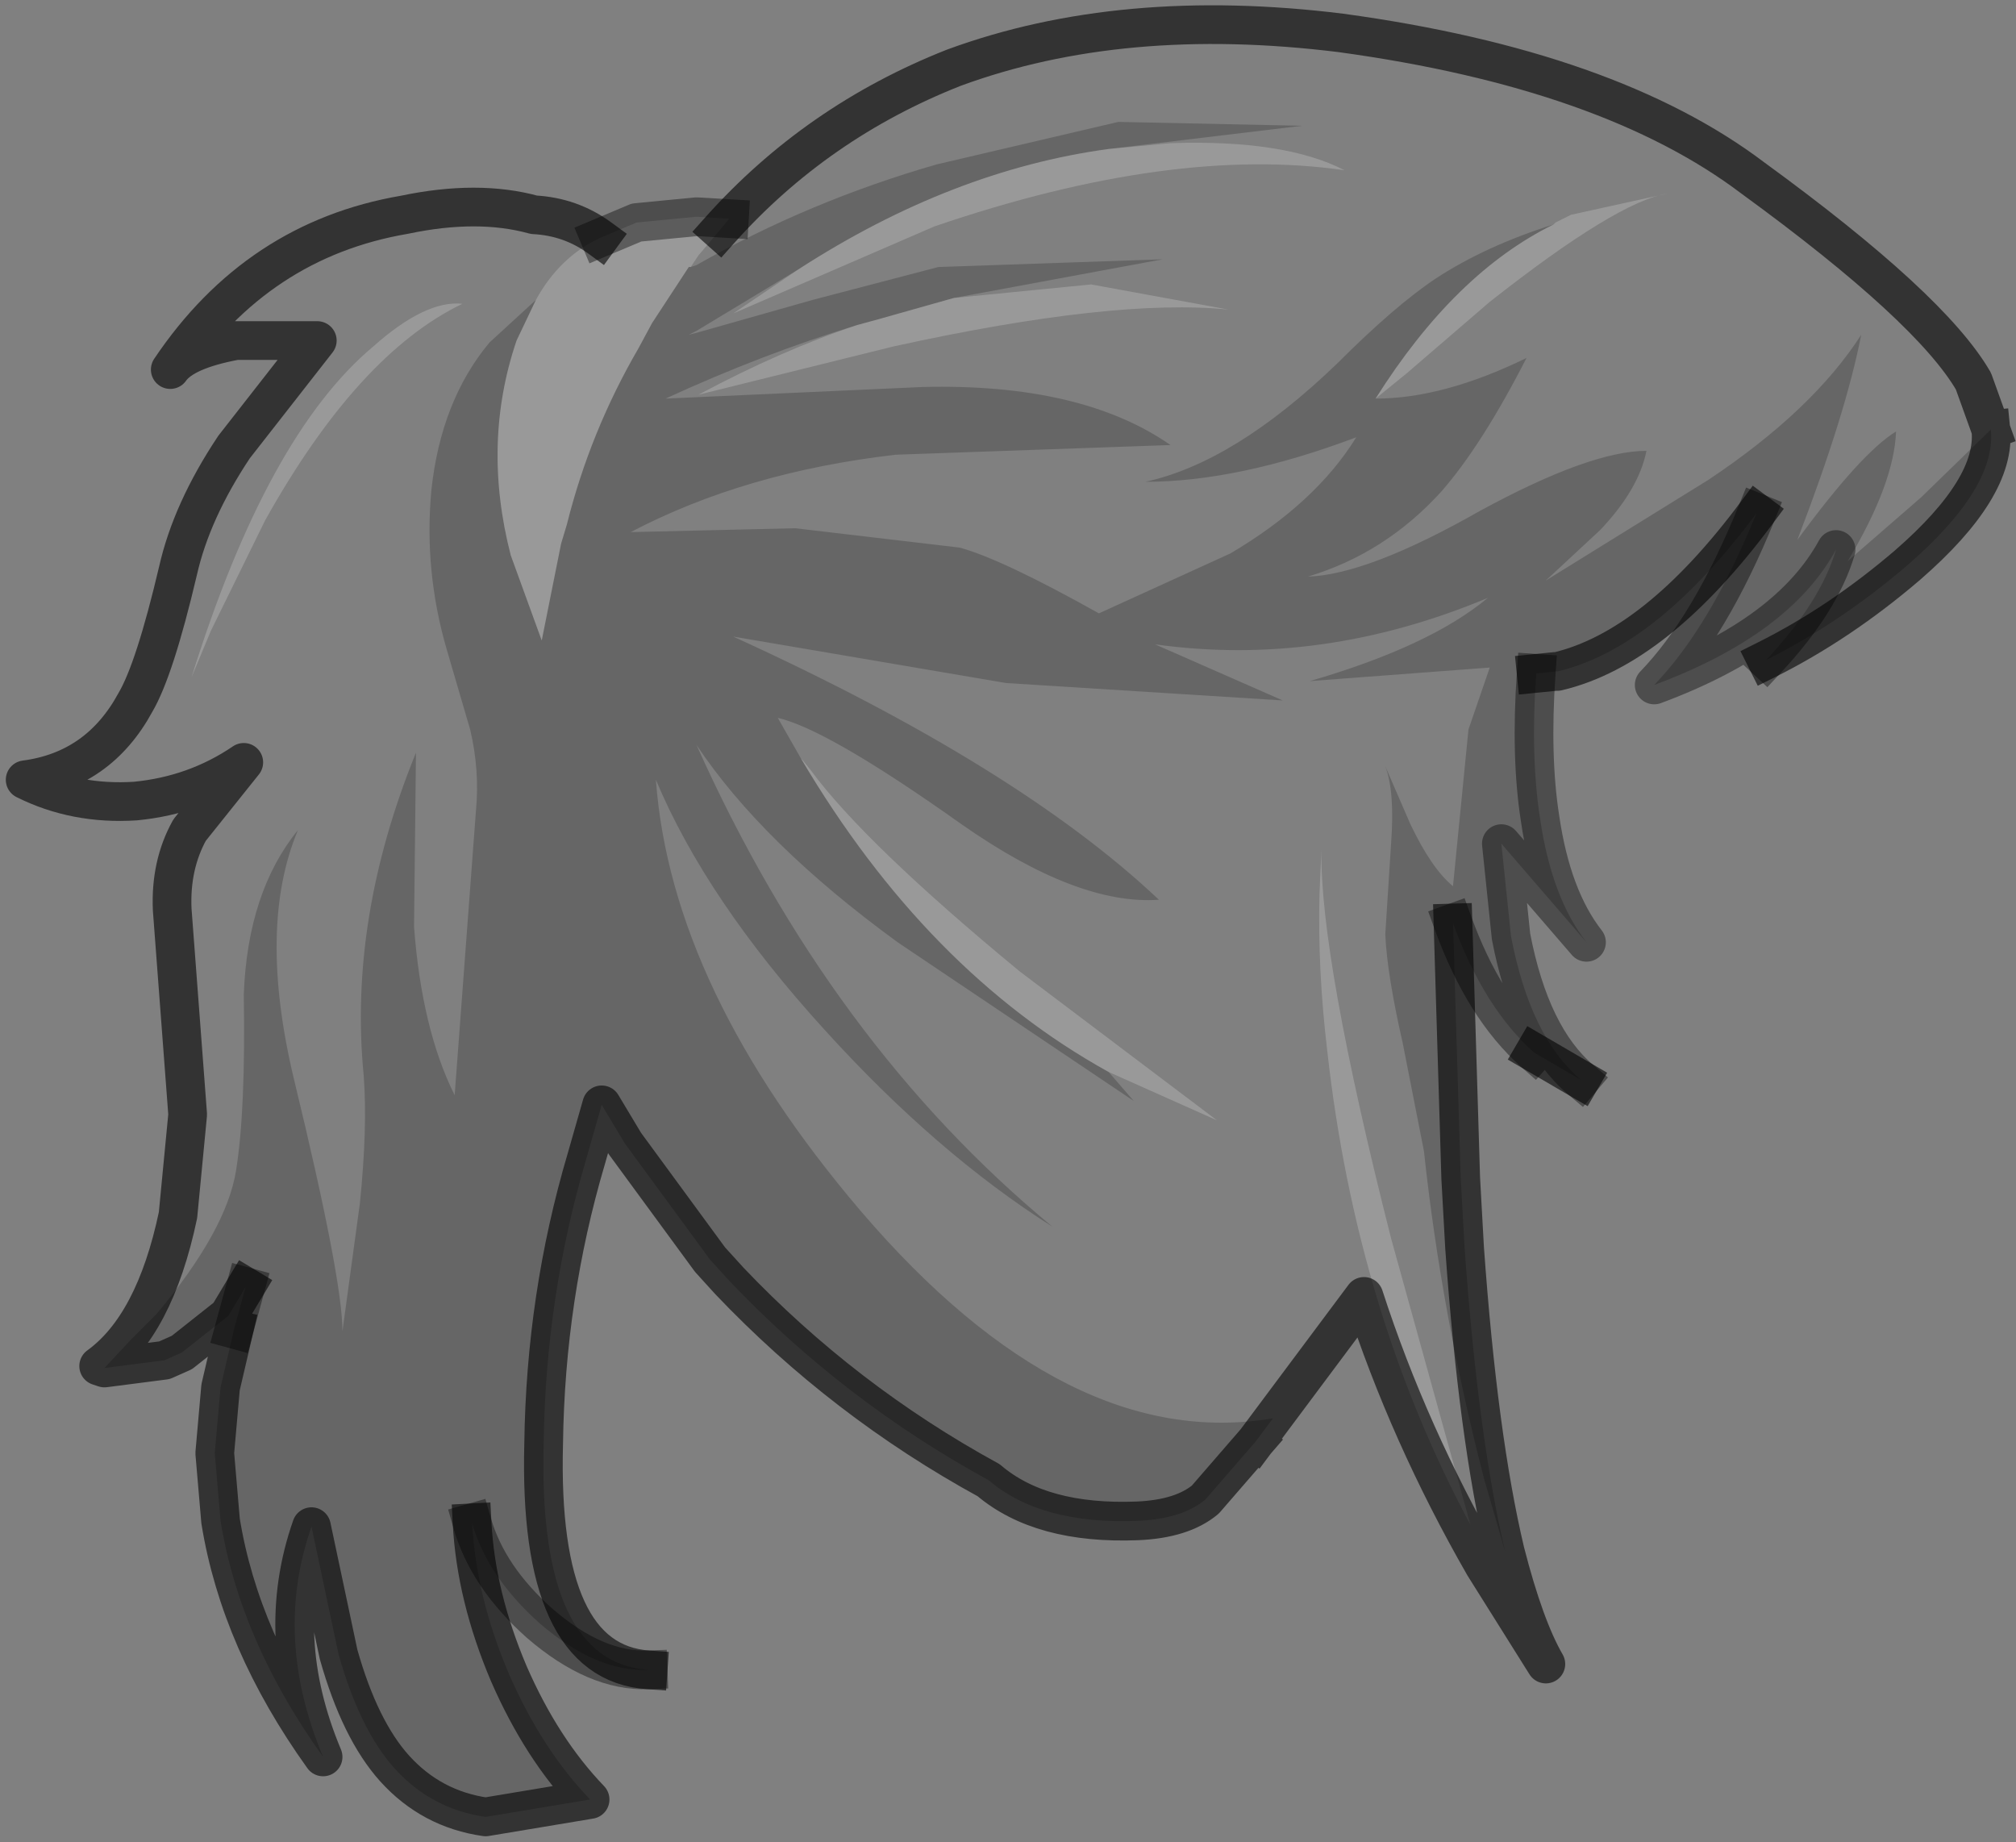 <?xml version="1.0" encoding="UTF-8" standalone="no"?>
<svg xmlns:xlink="http://www.w3.org/1999/xlink" height="47.6px" width="52.1px" xmlns="http://www.w3.org/2000/svg">
  <rect width="100%" height="100%" fill="#808080" stroke="none"/>
  <g transform="matrix(1.0, 0.0, 0.0, 1.0, 30.4, 13.65)">
    <path d="M9.75 -7.85 Q7.2 -6.6 5.15 -3.35 6.9 -3.35 9.05 -4.4 7.9 -2.15 6.85 -0.95 5.4 0.65 3.4 1.25 4.95 1.2 7.85 -0.45 10.7 -2.0 12.15 -2.0 11.95 -1.0 10.95 0.05 L9.55 1.35 13.75 -1.25 Q16.45 -3.05 17.7 -5.0 17.3 -2.95 16.05 0.3 17.7 -1.95 18.6 -2.5 18.55 -1.15 17.35 0.85 L19.25 -0.8 21.05 -2.55 Q21.2 -1.05 18.9 0.95 17.15 2.45 15.25 3.4 16.65 1.9 17.05 0.55 15.85 2.75 12.35 4.05 13.8 2.55 15.0 -0.4 12.4 3.1 9.85 3.7 L9.8 3.7 9.3 3.75 Q9.15 5.9 9.4 7.5 9.7 9.55 10.6 10.7 L8.4 8.15 8.65 10.55 Q9.15 13.15 10.45 14.25 L9.25 13.55 Q7.95 12.4 7.15 10.2 L7.35 16.8 7.45 18.6 Q7.8 23.5 8.5 26.45 L7.95 24.55 Q6.85 20.3 6.4 16.1 L5.85 13.3 Q5.45 11.55 5.4 10.5 L5.55 8.15 Q5.65 6.8 5.4 6.15 L6.05 7.65 Q6.6 8.8 7.15 9.25 L7.55 5.2 8.1 3.6 3.45 3.95 Q6.55 3.05 8.05 1.8 3.75 3.6 -0.55 3.0 L2.75 4.45 -4.4 4.0 -11.45 2.8 Q-4.1 6.15 -0.45 9.6 -2.55 9.75 -5.55 7.65 -9.0 5.2 -10.3 4.9 L-9.7 5.95 Q-6.45 11.45 -1.75 14.05 L-1.1 14.8 -7.2 10.7 Q-10.7 8.15 -12.4 5.6 -8.95 13.3 -3.2 18.05 -6.2 16.15 -9.1 12.95 -12.15 9.6 -13.45 6.5 -13.05 11.9 -8.15 17.65 -2.8 23.9 2.5 23.0 L2.05 23.6 0.75 25.1 Q0.15 25.6 -1.0 25.65 -3.5 25.75 -4.85 24.6 -8.6 22.55 -11.55 19.45 L-12.05 18.9 -14.25 15.9 -14.85 14.9 -15.25 16.3 Q-16.3 19.85 -16.35 23.65 -16.5 29.3 -13.65 29.5 -15.0 29.55 -16.45 28.3 -17.8 27.1 -18.2 25.7 -18.1 27.6 -17.25 29.6 -16.4 31.55 -15.15 32.85 L-17.85 33.3 Q-19.25 33.1 -20.2 32.05 -21.1 31.05 -21.65 29.1 L-22.35 25.8 Q-23.35 28.65 -22.05 31.75 -24.2 28.75 -24.7 25.65 L-24.85 23.9 -24.7 22.2 -24.35 20.7 -24.05 19.6 -24.5 20.35 -25.7 21.3 -26.15 21.5 -27.7 21.7 -27.0 20.95 -26.35 20.3 Q-24.55 18.15 -24.3 16.6 -24.05 15.05 -24.1 12.05 -24.0 9.4 -22.7 7.8 -23.75 10.3 -22.8 14.25 -21.55 19.4 -21.55 20.75 L-21.1 17.45 Q-20.9 15.5 -21.0 14.15 -21.4 10.1 -19.65 5.8 L-19.7 10.3 Q-19.5 12.95 -18.65 14.65 L-18.1 7.3 Q-18.0 6.25 -18.25 5.2 L-18.85 3.15 Q-19.45 1.1 -19.25 -1.0 -19.0 -3.3 -17.75 -4.8 L-16.55 -5.9 -17.05 -4.85 Q-17.95 -2.2 -17.2 0.7 L-16.4 2.9 -15.9 0.4 -15.75 -0.1 Q-15.15 -2.5 -13.9 -4.65 L-13.55 -5.3 -12.6 -6.75 -12.55 -6.75 -12.4 -6.8 Q-9.5 -8.45 -6.2 -9.4 L-1.5 -10.5 3.25 -10.4 -1.75 -9.8 Q-5.8 -9.25 -9.75 -6.7 L-12.4 -5.1 -12.6 -5.0 -12.4 -5.05 -9.4 -5.9 -6.15 -6.75 -0.35 -6.95 -5.75 -5.95 -7.7 -5.4 -8.25 -5.25 Q-10.7 -4.5 -13.2 -3.35 L-6.55 -3.65 Q-2.45 -3.75 -0.15 -2.15 L-7.25 -1.9 Q-11.15 -1.45 -14.1 0.1 L-9.85 0.0 -5.6 0.5 Q-4.5 0.8 -2.0 2.2 L1.4 0.65 Q3.6 -0.65 4.65 -2.35 1.6 -1.2 -0.8 -1.2 1.5 -1.7 4.15 -4.25 5.65 -5.75 6.7 -6.45 8.0 -7.3 9.75 -7.85" fill="#000000" fill-opacity="0.2" fill-rule="evenodd" stroke="none"/>
    <path d="M5.15 -3.35 L5.95 -4.0 8.1 -5.85 Q11.4 -8.45 12.7 -8.65 L10.2 -8.1 9.8 -7.9 9.75 -7.85 Q8.0 -7.3 6.7 -6.45 5.65 -5.75 4.15 -4.25 1.5 -1.7 -0.8 -1.2 1.6 -1.2 4.65 -2.35 3.6 -0.65 1.4 0.65 L-2.0 2.2 Q-4.5 0.8 -5.6 0.5 L-9.85 0.0 -14.1 0.1 Q-11.15 -1.45 -7.25 -1.9 L-0.15 -2.15 Q-2.45 -3.75 -6.55 -3.65 L-13.2 -3.35 Q-10.7 -4.5 -8.25 -5.25 -10.2 -4.6 -12.35 -3.45 L-7.3 -4.7 Q-1.6 -5.95 1.35 -5.65 L-2.2 -6.3 -5.75 -5.95 -0.35 -6.95 -6.15 -6.75 -9.4 -5.9 -12.4 -5.05 -12.6 -5.0 -12.4 -5.1 -9.75 -6.7 -11.45 -5.55 -6.25 -7.8 Q-0.1 -9.9 4.35 -9.25 2.8 -10.05 -0.15 -9.95 L-1.75 -9.8 3.25 -10.4 -1.5 -10.5 -6.2 -9.4 Q-9.5 -8.45 -12.4 -6.8 L-12.55 -6.75 -12.35 -7.05 -11.8 -7.7 Q-9.3 -10.5 -5.75 -11.9 -1.4 -13.5 4.25 -12.8 11.2 -11.85 14.9 -9.05 19.5 -5.7 20.6 -3.8 L21.05 -2.55 19.25 -0.8 17.35 0.85 Q18.55 -1.15 18.6 -2.5 17.7 -1.95 16.05 0.3 17.3 -2.95 17.7 -5.0 16.45 -3.05 13.75 -1.25 L9.55 1.35 10.95 0.05 Q11.95 -1.0 12.15 -2.0 10.7 -2.0 7.85 -0.45 4.95 1.2 3.4 1.25 5.4 0.65 6.85 -0.95 7.9 -2.15 9.05 -4.4 6.9 -3.35 5.15 -3.35 M-9.7 5.95 L-10.3 4.9 Q-9.0 5.2 -5.55 7.65 -2.55 9.75 -0.45 9.6 -4.1 6.15 -11.45 2.8 L-4.4 4.0 2.75 4.45 -0.55 3.0 Q3.75 3.6 8.05 1.8 6.55 3.05 3.45 3.95 L8.1 3.6 7.55 5.2 7.15 9.25 Q6.6 8.8 6.05 7.65 L5.4 6.15 Q5.65 6.8 5.55 8.15 L5.4 10.5 Q5.45 11.55 5.85 13.3 L6.4 16.1 Q6.85 20.3 7.95 24.55 L8.5 26.45 Q9.0 28.4 9.55 29.35 L7.95 26.8 Q6.0 23.4 4.85 19.85 L2.05 23.6 2.5 23.0 Q-2.8 23.9 -8.15 17.65 -13.05 11.9 -13.45 6.5 -12.15 9.6 -9.1 12.95 -6.2 16.15 -3.2 18.05 -8.95 13.3 -12.4 5.6 -10.7 8.15 -7.2 10.7 L-1.1 14.8 -1.75 14.05 1.05 15.3 -4.05 11.45 Q-8.05 8.15 -9.45 6.25 L-9.65 6.0 -9.7 5.95 M3.7 9.45 Q3.65 11.4 3.9 13.5 4.65 20.25 7.6 25.75 L5.55 18.35 Q3.7 11.05 3.75 8.3 L3.7 9.45 M-27.7 21.7 L-27.85 21.65 Q-26.4 20.6 -25.8 17.75 L-25.55 15.15 -25.95 9.85 Q-26.0 8.7 -25.5 7.8 L-24.1 6.05 Q-25.35 6.9 -26.9 7.05 -28.45 7.15 -29.75 6.5 -27.85 6.25 -26.9 4.5 -26.4 3.65 -25.8 1.1 -25.45 -0.45 -24.35 -2.1 L-22.2 -4.85 -24.3 -4.85 Q-25.65 -4.6 -26.0 -4.1 -23.75 -7.45 -19.95 -8.1 -18.05 -8.5 -16.6 -8.1 -15.65 -8.05 -14.9 -7.5 -15.95 -7.0 -16.55 -5.9 L-17.75 -4.8 Q-19.0 -3.3 -19.25 -1.0 -19.45 1.1 -18.85 3.15 L-18.25 5.2 Q-18.0 6.25 -18.1 7.3 L-18.65 14.65 Q-19.5 12.95 -19.7 10.3 L-19.65 5.8 Q-21.4 10.1 -21.0 14.15 -20.9 15.5 -21.1 17.45 L-21.55 20.75 Q-21.55 19.4 -22.8 14.25 -23.75 10.3 -22.7 7.8 -24.0 9.4 -24.1 12.05 -24.05 15.05 -24.3 16.6 -24.55 18.15 -26.35 20.3 L-27.0 20.95 -27.7 21.7 M-18.45 -5.8 Q-19.4 -5.9 -20.75 -4.7 -23.5 -2.4 -25.45 3.85 L-24.95 2.65 -23.55 -0.2 Q-21.15 -4.5 -18.45 -5.8" fill="#ffffff" fill-opacity="0.0" fill-rule="evenodd" stroke="none"/>
    <path d="M9.75 -7.85 L9.8 -7.9 10.2 -8.1 12.7 -8.65 Q11.4 -8.45 8.1 -5.85 L5.95 -4.0 5.15 -3.35 Q7.2 -6.6 9.75 -7.85 M-11.8 -7.7 L-12.35 -7.05 -12.55 -6.75 -12.6 -6.75 -13.55 -5.3 -13.9 -4.65 Q-15.15 -2.5 -15.75 -0.1 L-15.9 0.4 -16.4 2.9 -17.2 0.7 Q-17.95 -2.2 -17.05 -4.85 L-16.55 -5.9 Q-15.95 -7.0 -14.9 -7.5 L-13.95 -7.9 -12.4 -8.05 -11.55 -8.0 -11.8 -7.7 M-1.75 -9.8 L-0.15 -9.95 Q2.8 -10.05 4.35 -9.25 -0.1 -9.9 -6.25 -7.8 L-11.45 -5.55 -9.75 -6.7 Q-5.8 -9.25 -1.75 -9.8 M-5.75 -5.95 L-2.2 -6.3 1.35 -5.65 Q-1.6 -5.95 -7.3 -4.7 L-12.35 -3.45 Q-10.2 -4.6 -8.25 -5.25 L-7.7 -5.4 -5.75 -5.95 M3.7 9.45 L3.75 8.3 Q3.7 11.05 5.55 18.35 L7.6 25.75 Q4.65 20.25 3.9 13.5 3.65 11.4 3.7 9.45 M-1.75 14.05 Q-6.45 11.45 -9.7 5.95 L-9.65 6.0 -9.45 6.25 Q-8.05 8.15 -4.05 11.45 L1.05 15.3 -1.75 14.05 M-18.45 -5.8 Q-21.15 -4.5 -23.55 -0.2 L-24.95 2.65 -25.45 3.85 Q-23.5 -2.4 -20.75 -4.7 -19.4 -5.9 -18.45 -5.8" fill="#ffffff" fill-opacity="0.2" fill-rule="evenodd" stroke="none"/>
    <path d="M21.05 -2.55 L20.6 -3.8 Q19.5 -5.7 14.9 -9.05 11.2 -11.85 4.25 -12.8 -1.4 -13.5 -5.75 -11.9 -9.3 -10.5 -11.8 -7.7 M15.25 3.4 Q17.15 2.45 18.9 0.95 21.2 -1.05 21.05 -2.55 M9.3 3.75 L9.8 3.7 9.85 3.7 Q12.4 3.1 15.0 -0.4 M8.5 26.45 Q7.8 23.5 7.45 18.6 L7.35 16.8 7.15 10.2 M9.25 13.55 L10.45 14.25 M2.05 23.6 L4.85 19.85 Q6.0 23.4 7.95 26.8 L9.55 29.35 Q9.0 28.4 8.5 26.45 M-13.65 29.5 Q-16.5 29.3 -16.35 23.65 -16.3 19.85 -15.25 16.3 L-14.85 14.9 -14.25 15.9 -12.05 18.9 -11.55 19.45 Q-8.6 22.55 -4.85 24.6 -3.5 25.75 -1.0 25.65 0.15 25.6 0.75 25.1 L2.05 23.6 M-14.9 -7.5 Q-15.65 -8.05 -16.6 -8.1 -18.05 -8.5 -19.95 -8.1 -23.75 -7.45 -26.0 -4.1 -25.65 -4.6 -24.3 -4.85 L-22.2 -4.85 -24.35 -2.1 Q-25.45 -0.45 -25.8 1.1 -26.4 3.65 -26.9 4.5 -27.85 6.25 -29.75 6.5 -28.45 7.15 -26.9 7.05 -25.35 6.9 -24.1 6.05 L-25.5 7.8 Q-26.0 8.7 -25.95 9.85 L-25.55 15.15 -25.8 17.75 Q-26.4 20.6 -27.85 21.65 L-27.7 21.7 -26.15 21.5 -25.7 21.3 -24.5 20.35 -24.05 19.6 M-24.35 20.7 L-24.7 22.2 -24.85 23.9 -24.7 25.65 Q-24.2 28.75 -22.05 31.75 -23.35 28.65 -22.35 25.8 L-21.65 29.1 Q-21.1 31.05 -20.2 32.05 -19.25 33.1 -17.85 33.3 L-15.15 32.85 Q-16.4 31.55 -17.25 29.6 -18.1 27.6 -18.2 25.7" fill="none" stroke="#000000" stroke-linecap="square" stroke-linejoin="round" stroke-opacity="0.6" stroke-width="1.0"/>
    <path d="M15.0 -0.4 Q13.8 2.55 12.35 4.05 15.85 2.75 17.05 0.55 16.65 1.9 15.25 3.4 M7.15 10.2 Q7.95 12.4 9.25 13.55 M10.45 14.25 Q9.15 13.15 8.65 10.55 L8.4 8.15 10.6 10.7 Q9.7 9.55 9.4 7.5 9.15 5.9 9.3 3.75 M-14.9 -7.5 L-13.95 -7.9 -12.4 -8.05 -11.55 -8.0 M-24.05 19.6 L-24.35 20.7 M-18.2 25.7 Q-17.8 27.1 -16.45 28.3 -15.0 29.55 -13.65 29.5" fill="none" stroke="#000000" stroke-linecap="square" stroke-linejoin="round" stroke-opacity="0.4" stroke-width="1.0"/>
  </g>
</svg>
